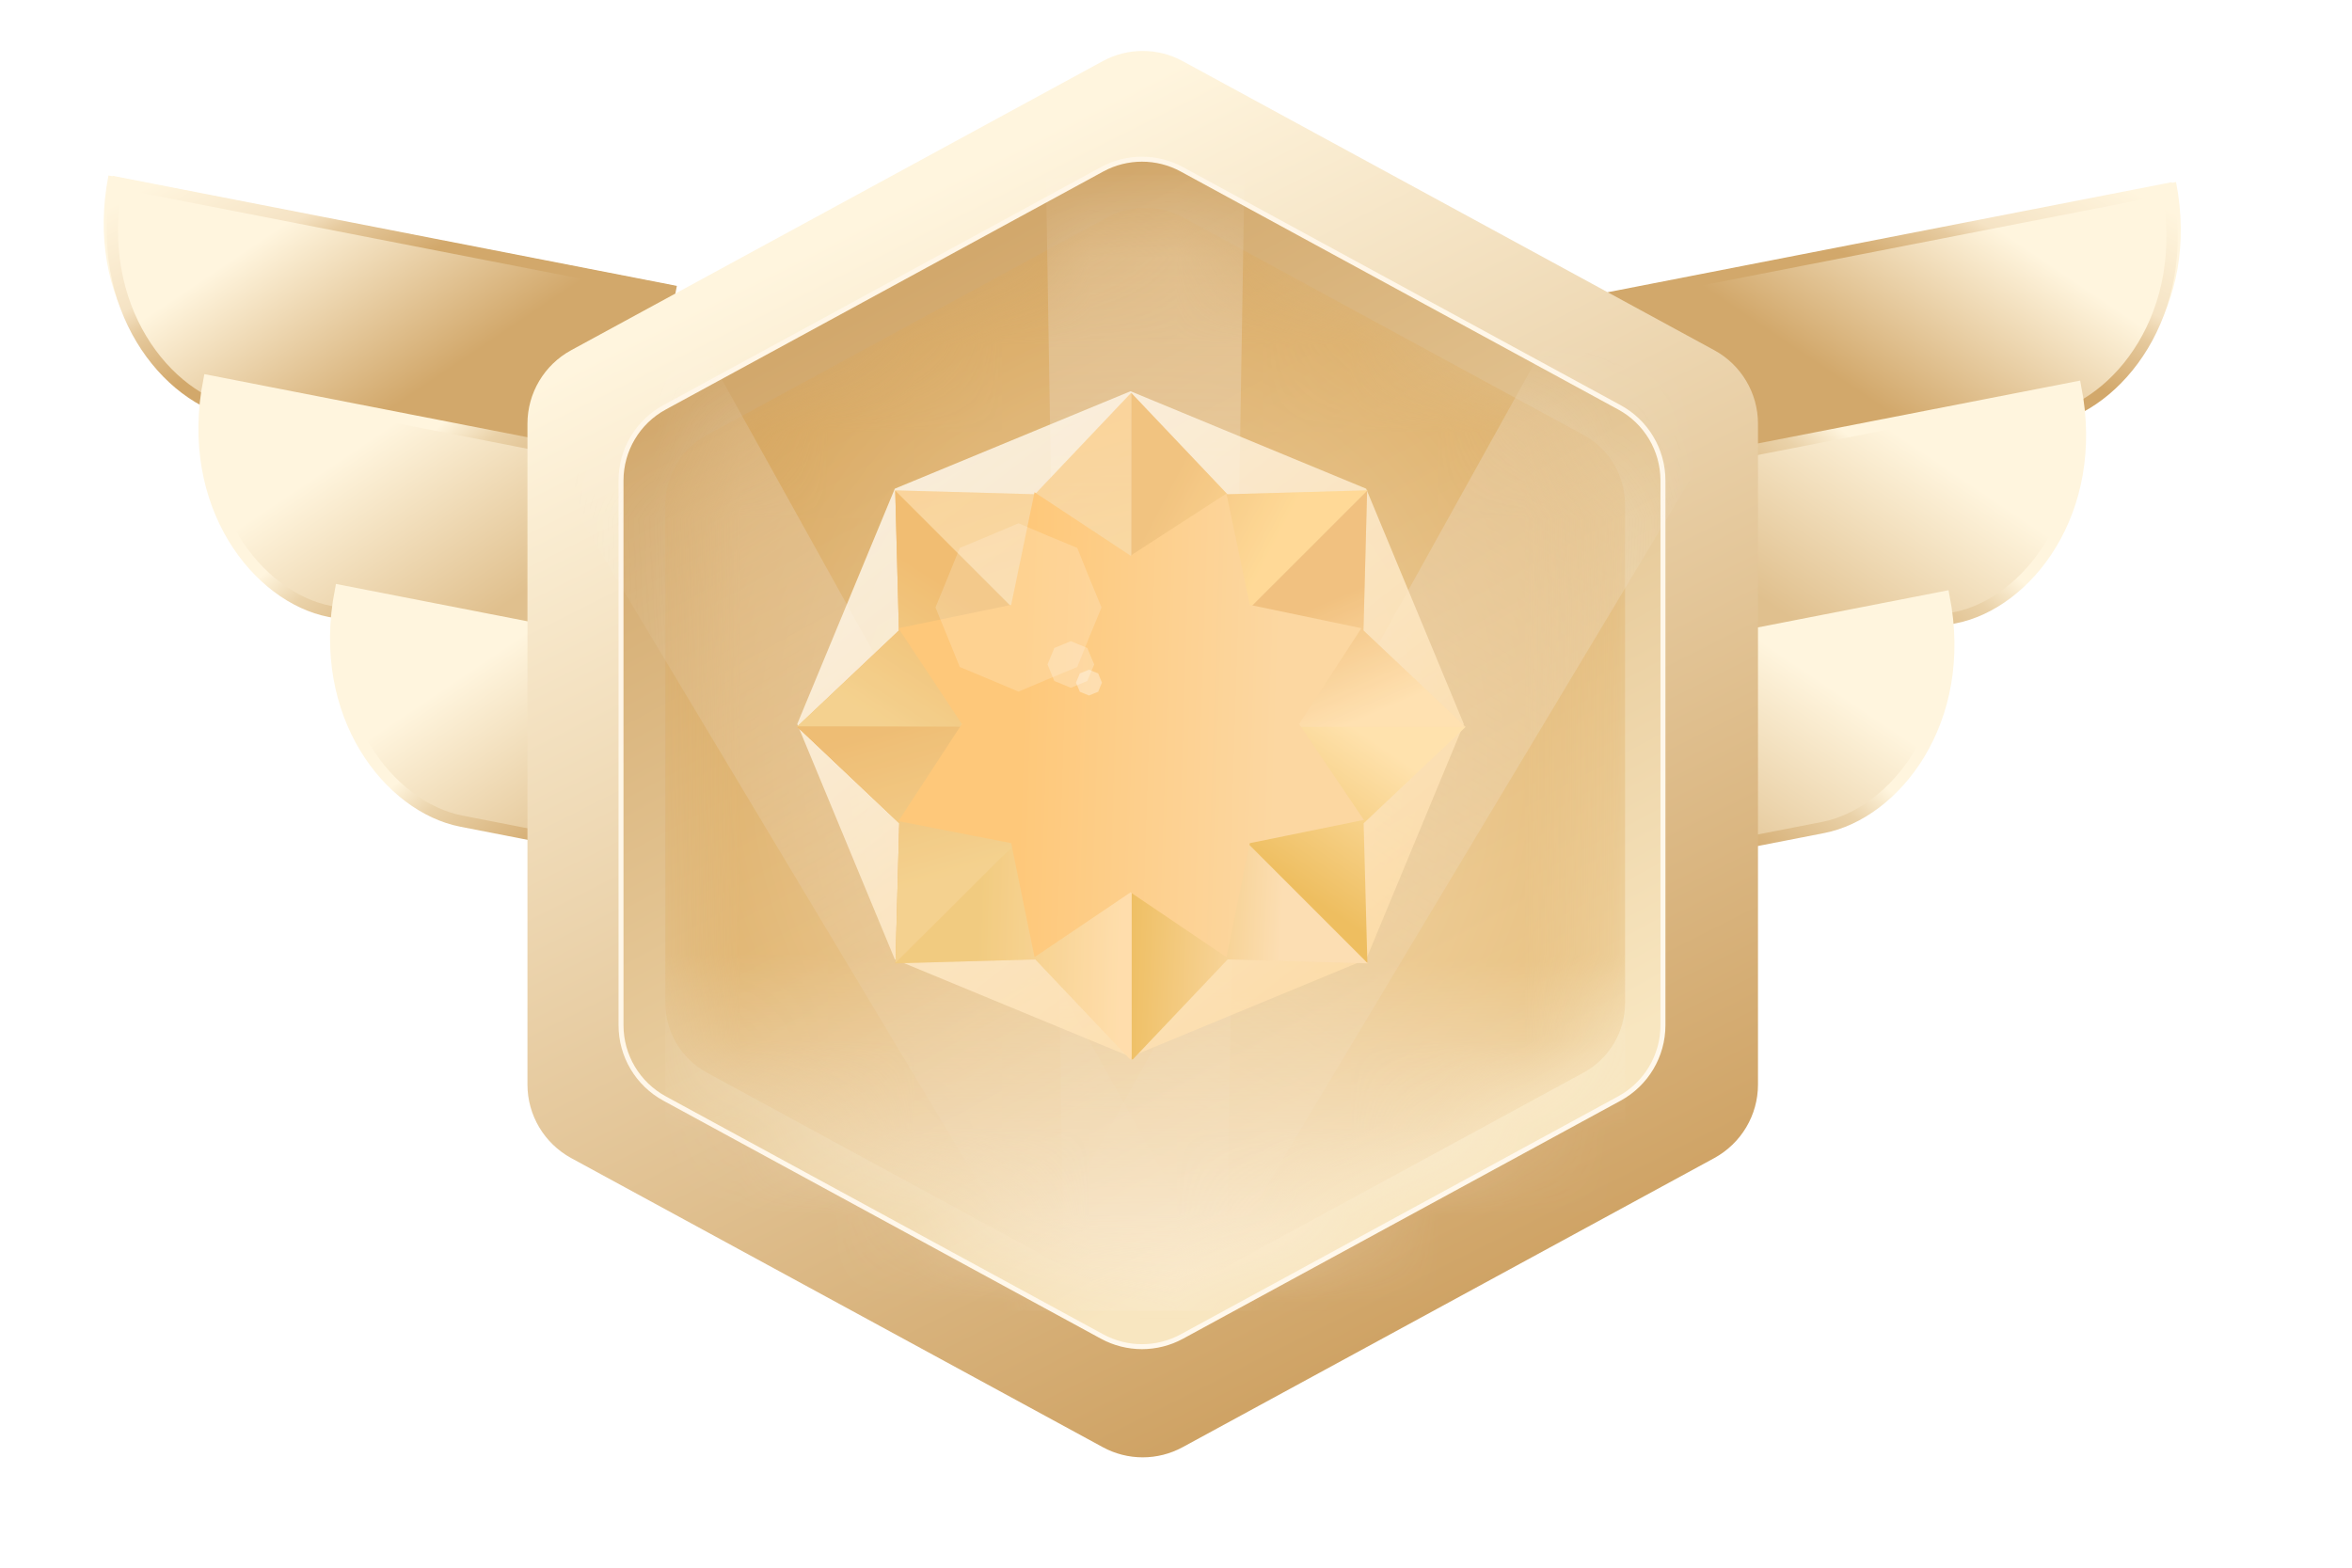 <svg width="27" height="18" viewBox="0 0 27 18" fill="none" xmlns="http://www.w3.org/2000/svg">
<path d="M7.314 5.577L7.761 3.287L1.245 2.015C0.966 3.446 1.81 4.503 2.632 4.663L7.314 5.577Z" fill="url(#paint0_linear_2243_26613)"/>
<path d="M7.247 5.624L7.694 3.334L1.344 2.095C1.065 3.526 1.909 4.582 2.731 4.742L7.247 5.624Z" stroke="url(#paint1_linear_2243_26613)" stroke-width="0.13"/>
<path d="M7.357 7.718L7.804 5.428L2.397 4.372C2.118 5.804 2.962 6.86 3.784 7.02L7.357 7.718Z" fill="url(#paint2_linear_2243_26613)"/>
<path d="M7.357 7.718L7.804 5.428L2.397 4.372C2.118 5.804 2.962 6.86 3.784 7.02L7.357 7.718Z" stroke="url(#paint3_linear_2243_26613)" stroke-width="0.13"/>
<path d="M8.868 10.126L9.315 7.836L3.908 6.781C3.629 8.212 4.473 9.268 5.295 9.428L8.868 10.126Z" fill="url(#paint4_linear_2243_26613)"/>
<path d="M8.868 10.126L9.315 7.836L3.908 6.781C3.629 8.212 4.473 9.268 5.295 9.428L8.868 10.126Z" stroke="url(#paint5_linear_2243_26613)" stroke-width="0.13"/>
<path d="M18.911 5.652L18.464 3.362L24.98 2.09C25.26 3.522 24.415 4.578 23.593 4.738L18.911 5.652Z" fill="url(#paint6_linear_2243_26613)"/>
<path d="M18.978 5.697L18.531 3.407L24.88 2.168C25.16 3.599 24.316 4.655 23.494 4.816L18.978 5.697Z" stroke="url(#paint7_linear_2243_26613)" stroke-width="0.13"/>
<path d="M18.868 7.791L18.421 5.501L23.828 4.446C24.108 5.877 23.263 6.933 22.441 7.093L18.868 7.791Z" fill="url(#paint8_linear_2243_26613)"/>
<path d="M18.868 7.791L18.421 5.501L23.828 4.446C24.108 5.877 23.263 6.933 22.441 7.093L18.868 7.791Z" stroke="url(#paint9_linear_2243_26613)" stroke-width="0.13"/>
<path d="M17.357 10.198L16.91 7.908L22.317 6.853C22.596 8.284 21.752 9.34 20.93 9.501L17.357 10.198Z" fill="url(#paint10_linear_2243_26613)"/>
<path d="M17.357 10.198L16.91 7.908L22.317 6.853C22.596 8.284 21.752 9.34 20.93 9.501L17.357 10.198Z" stroke="url(#paint11_linear_2243_26613)" stroke-width="0.13"/>
<g filter="url(#filter0_d_2243_26613)">
<path d="M12.659 0.25L6.557 3.569C6.248 3.737 6.055 4.061 6.055 4.413V12.001C6.055 12.353 6.248 12.676 6.557 12.845L12.659 16.164C12.945 16.32 13.291 16.32 13.577 16.164L19.679 12.845C19.988 12.676 20.181 12.353 20.181 12.001L20.181 4.413C20.181 4.061 19.988 3.737 19.679 3.569L13.577 0.25C13.291 0.094 12.945 0.094 12.659 0.25Z" fill="url(#paint12_linear_2243_26613)"/>
<path d="M12.652 1.492L7.629 4.225C7.321 4.392 7.129 4.715 7.129 5.065V11.32C7.129 11.671 7.321 11.993 7.629 12.161L12.652 14.894C12.937 15.049 13.282 15.049 13.567 14.894L18.59 12.161C18.898 11.993 19.09 11.671 19.09 11.32L19.09 5.065C19.09 4.715 18.898 4.392 18.59 4.225L13.567 1.492C13.282 1.337 12.937 1.337 12.652 1.492Z" fill="url(#paint13_linear_2243_26613)"/>
<g filter="url(#filter1_f_2243_26613)">
<path d="M12.652 1.492L7.629 4.225C7.321 4.392 7.129 4.715 7.129 5.065V11.32C7.129 11.671 7.321 11.993 7.629 12.161L12.652 14.894C12.937 15.049 13.282 15.049 13.567 14.894L18.59 12.161C18.898 11.993 19.09 11.671 19.09 11.32L19.09 5.065C19.09 4.715 18.898 4.392 18.59 4.225L13.567 1.492C13.282 1.337 12.937 1.337 12.652 1.492Z" stroke="url(#paint14_linear_2243_26613)" stroke-width="0.057"/>
</g>
<g opacity="0.5">
<mask id="mask0_2243_26613" style="mask-type:alpha" maskUnits="userSpaceOnUse" x="7" y="1" width="12" height="14">
<path d="M12.712 2.044L8.113 4.543C7.82 4.702 7.638 5.009 7.638 5.343V11.063C7.638 11.397 7.82 11.704 8.113 11.863L12.712 14.363C12.983 14.51 13.31 14.51 13.581 14.363L18.18 11.863C18.473 11.704 18.655 11.397 18.655 11.063L18.655 5.343C18.655 5.009 18.473 4.702 18.18 4.543L13.581 2.044C13.31 1.897 12.983 1.897 12.712 2.044Z" fill="#A6D3DE"/>
</mask>
<g mask="url(#mask0_2243_26613)">
<path d="M12.712 2.044L8.113 4.543C7.82 4.702 7.638 5.009 7.638 5.343V11.063C7.638 11.397 7.82 11.704 8.113 11.863L12.712 14.363C12.983 14.51 13.31 14.51 13.581 14.363L18.18 11.863C18.473 11.704 18.655 11.397 18.655 11.063L18.655 5.343C18.655 5.009 18.473 4.702 18.18 4.543L13.581 2.044C13.31 1.897 12.983 1.897 12.712 2.044Z" fill="url(#paint15_radial_2243_26613)"/>
<path opacity="0.5" d="M12.225 14.852L12.007 1.555H14.286L14.067 14.852H12.225Z" fill="url(#paint16_linear_2243_26613)"/>
<path opacity="0.5" d="M12.196 14.733L5.358 3.327L7.332 2.187L13.791 13.812L12.196 14.733Z" fill="url(#paint17_linear_2243_26613)"/>
<path opacity="0.5" d="M12.006 13.813L18.465 2.188L20.439 3.327L13.601 14.733L12.006 13.813Z" fill="url(#paint18_linear_2243_26613)"/>
<rect x="7.638" y="7.443" width="11.018" height="7.155" fill="url(#paint19_linear_2243_26613)"/>
<g filter="url(#filter2_i_2243_26613)">
<path d="M12.712 2.044L8.113 4.543C7.82 4.702 7.638 5.009 7.638 5.343V11.063C7.638 11.397 7.82 11.704 8.113 11.863L12.712 14.363C12.983 14.51 13.31 14.51 13.581 14.363L18.18 11.863C18.473 11.704 18.655 11.397 18.655 11.063L18.655 5.343C18.655 5.009 18.473 4.702 18.18 4.543L13.581 2.044C13.31 1.897 12.983 1.897 12.712 2.044Z" fill="#6052B4" fill-opacity="0.01"/>
</g>
</g>
</g>
</g>
<g filter="url(#filter3_d_2243_26613)">
<g clip-path="url(#clip0_2243_26613)">
<path d="M12.978 4.227L15.683 5.346L16.804 8.048L15.683 10.75L12.978 11.869L10.272 10.75L9.152 8.048L10.272 5.346L12.978 4.227Z" fill="url(#paint20_linear_2243_26613)" fill-opacity="0.8"/>
<path d="M12.985 8.08L10.27 5.365L11.881 5.41L12.985 4.246V8.08Z" fill="url(#paint21_linear_2243_26613)" fill-opacity="0.6"/>
<path d="M12.985 8.08L10.27 5.365L11.881 5.41L12.985 4.246V8.08Z" fill="white" fill-opacity="0.2"/>
<path d="M12.989 8.081L9.148 8.081L10.319 6.974L10.277 5.37L12.989 8.081Z" fill="url(#paint22_linear_2243_26613)"/>
<path d="M12.989 8.081L9.148 8.081L10.319 6.974L10.277 5.37L12.989 8.081Z" fill="url(#paint23_linear_2243_26613)"/>
<path d="M12.989 8.081L9.148 8.081L10.319 6.974L10.277 5.37L12.989 8.081Z" fill="white" fill-opacity="0.2"/>
<path d="M12.986 8.08L15.701 5.365L14.09 5.41L12.986 4.246V8.08Z" fill="url(#paint24_linear_2243_26613)"/>
<path d="M12.986 8.08L15.701 5.365L14.09 5.41L12.986 4.246V8.08Z" fill="white" fill-opacity="0.2"/>
<path d="M12.982 8.081L16.823 8.081L15.652 6.974L15.694 5.37L12.982 8.081Z" fill="url(#paint25_linear_2243_26613)"/>
<path d="M12.982 8.081L16.823 8.081L15.652 6.974L15.694 5.37L12.982 8.081Z" fill="white" fill-opacity="0.2"/>
<path d="M12.989 8.081L15.704 10.796L14.093 10.751L12.989 11.915V8.081Z" fill="url(#paint26_linear_2243_26613)"/>
<path d="M12.985 8.08L16.826 8.08L15.654 9.188L15.697 10.791L12.985 8.08Z" fill="url(#paint27_linear_2243_26613)"/>
<path d="M12.989 8.081L10.273 10.796L11.885 10.751L12.989 11.915V8.081Z" fill="url(#paint28_linear_2243_26613)"/>
<path d="M12.989 8.081L10.273 10.796L11.885 10.751L12.989 11.915V8.081Z" fill="white" fill-opacity="0.2"/>
<path d="M12.992 8.08L9.152 8.08L10.323 9.188L10.28 10.791L12.992 8.08Z" fill="url(#paint29_linear_2243_26613)"/>
<path d="M12.992 8.08L9.152 8.08L10.323 9.188L10.28 10.791L12.992 8.08Z" fill="url(#paint30_linear_2243_26613)"/>
<path d="M12.992 8.08L9.152 8.08L10.323 9.188L10.28 10.791L12.992 8.08Z" fill="white" fill-opacity="0.2"/>
<g opacity="0.5">
<path d="M12.978 6.115L14.346 6.681L14.913 8.048L14.346 9.415L12.978 9.981L11.609 9.415L11.043 8.048L11.609 6.681L12.978 6.115Z" fill="url(#paint31_linear_2243_26613)" style="mix-blend-mode:hard-light"/>
</g>
<g style="mix-blend-mode:lighten">
<path d="M12.978 6.115L11.876 5.387L11.608 6.68L10.313 6.948L11.042 8.048L10.313 9.163L11.608 9.416L11.876 10.725L12.978 9.981L14.079 10.725L14.347 9.416L15.657 9.149L14.913 8.048L15.628 6.948L14.347 6.68L14.079 5.402L12.978 6.115Z" fill="url(#paint32_linear_2243_26613)" style="mix-blend-mode:hard-light"/>
</g>
<g opacity="0.6">
<path d="M12.293 7.097L12.387 7.136L12.482 7.175L12.521 7.27L12.561 7.364L12.521 7.459L12.482 7.554L12.387 7.593L12.293 7.632L12.198 7.593L12.103 7.554L12.064 7.459L12.025 7.364L12.064 7.27L12.103 7.175L12.198 7.136L12.293 7.097Z" fill="white" fill-opacity="0.4" style="mix-blend-mode:hard-light"/>
</g>
<g opacity="0.2">
<path d="M11.692 5.743L12.028 5.886L12.366 6.026L12.504 6.368L12.645 6.71L12.504 7.051L12.366 7.393L12.028 7.534L11.692 7.676L11.355 7.534L11.018 7.393L10.879 7.051L10.739 6.71L10.879 6.368L11.018 6.026L11.355 5.886L11.692 5.743Z" fill="white" fill-opacity="0.89" style="mix-blend-mode:hard-light"/>
</g>
<g opacity="0.4">
<path d="M12.501 7.424L12.554 7.446L12.607 7.467L12.628 7.52L12.65 7.573L12.628 7.625L12.607 7.678L12.554 7.699L12.501 7.721L12.449 7.699L12.396 7.678L12.374 7.625L12.352 7.573L12.374 7.52L12.396 7.467L12.449 7.446L12.501 7.424Z" fill="white" fill-opacity="0.87" style="mix-blend-mode:hard-light"/>
</g>
</g>
</g>
<defs>
<filter id="filter0_d_2243_26613" x="5.716" y="0.133" width="14.803" height="16.939" filterUnits="userSpaceOnUse" color-interpolation-filters="sRGB">
<feFlood flood-opacity="0" result="BackgroundImageFix"/>
<feColorMatrix in="SourceAlpha" type="matrix" values="0 0 0 0 0 0 0 0 0 0 0 0 0 0 0 0 0 0 127 0" result="hardAlpha"/>
<feOffset dy="0.452"/>
<feGaussianBlur stdDeviation="0.17"/>
<feColorMatrix type="matrix" values="0 0 0 0 0.438 0 0 0 0 0.287 0 0 0 0 0.111 0 0 0 0.6 0"/>
<feBlend mode="normal" in2="BackgroundImageFix" result="effect1_dropShadow_2243_26613"/>
<feBlend mode="normal" in="SourceGraphic" in2="effect1_dropShadow_2243_26613" result="shape"/>
</filter>
<filter id="filter1_f_2243_26613" x="7.084" y="1.331" width="12.052" height="13.724" filterUnits="userSpaceOnUse" color-interpolation-filters="sRGB">
<feFlood flood-opacity="0" result="BackgroundImageFix"/>
<feBlend mode="normal" in="SourceGraphic" in2="BackgroundImageFix" result="shape"/>
<feGaussianBlur stdDeviation="0.008" result="effect1_foregroundBlur_2243_26613"/>
</filter>
<filter id="filter2_i_2243_26613" x="7.638" y="1.934" width="11.018" height="12.539" filterUnits="userSpaceOnUse" color-interpolation-filters="sRGB">
<feFlood flood-opacity="0" result="BackgroundImageFix"/>
<feBlend mode="normal" in="SourceGraphic" in2="BackgroundImageFix" result="shape"/>
<feColorMatrix in="SourceAlpha" type="matrix" values="0 0 0 0 0 0 0 0 0 0 0 0 0 0 0 0 0 0 127 0" result="hardAlpha"/>
<feOffset/>
<feGaussianBlur stdDeviation="0.38"/>
<feComposite in2="hardAlpha" operator="arithmetic" k2="-1" k3="1"/>
<feColorMatrix type="matrix" values="0 0 0 0 0.458 0 0 0 0 0.257 0 0 0 0 0.071 0 0 0 1 0"/>
<feBlend mode="normal" in2="shape" result="effect1_innerShadow_2243_26613"/>
</filter>
<filter id="filter3_d_2243_26613" x="8.093" y="4.227" width="10.04" height="8.389" filterUnits="userSpaceOnUse" color-interpolation-filters="sRGB">
<feFlood flood-opacity="0" result="BackgroundImageFix"/>
<feColorMatrix in="SourceAlpha" type="matrix" values="0 0 0 0 0 0 0 0 0 0 0 0 0 0 0 0 0 0 127 0" result="hardAlpha"/>
<feOffset dy="0.265"/>
<feGaussianBlur stdDeviation="0.132"/>
<feColorMatrix type="matrix" values="0 0 0 0 0.796 0 0 0 0 0.633 0 0 0 0 0.441 0 0 0 0.47 0"/>
<feBlend mode="normal" in2="BackgroundImageFix" result="effect1_dropShadow_2243_26613"/>
<feBlend mode="normal" in="SourceGraphic" in2="effect1_dropShadow_2243_26613" result="shape"/>
</filter>
<linearGradient id="paint0_linear_2243_26613" x1="4.106" y1="4.951" x2="2.545" y2="2.632" gradientUnits="userSpaceOnUse">
<stop stop-color="#D2A86B"/>
<stop offset="0.875" stop-color="#FFF5DE"/>
</linearGradient>
<linearGradient id="paint1_linear_2243_26613" x1="1.662" y1="2.157" x2="3.06" y2="4.807" gradientUnits="userSpaceOnUse">
<stop stop-color="#FFF5DE"/>
<stop offset="0.379" stop-color="#F5E3C4"/>
<stop offset="0.481" stop-color="#E6CA9E"/>
<stop offset="0.729" stop-color="#D2A86B"/>
</linearGradient>
<linearGradient id="paint2_linear_2243_26613" x1="5.258" y1="7.308" x2="3.697" y2="4.989" gradientUnits="userSpaceOnUse">
<stop stop-color="#E0C08E"/>
<stop offset="0.875" stop-color="#FFF5DE"/>
</linearGradient>
<linearGradient id="paint3_linear_2243_26613" x1="2.715" y1="4.434" x2="5.858" y2="8.165" gradientUnits="userSpaceOnUse">
<stop stop-color="#FFF5DE"/>
<stop offset="0.379" stop-color="#FFF5DE"/>
<stop offset="0.481" stop-color="#EAD2A9"/>
<stop offset="0.729" stop-color="#D2A86B"/>
</linearGradient>
<linearGradient id="paint4_linear_2243_26613" x1="6.769" y1="9.716" x2="5.208" y2="7.397" gradientUnits="userSpaceOnUse">
<stop stop-color="#E0C08E"/>
<stop offset="0.875" stop-color="#FFF5DE"/>
</linearGradient>
<linearGradient id="paint5_linear_2243_26613" x1="4.226" y1="6.843" x2="7.369" y2="10.573" gradientUnits="userSpaceOnUse">
<stop stop-color="#FFF5DE"/>
<stop offset="0.379" stop-color="#FFF5DE"/>
<stop offset="0.481" stop-color="#EAD2A9"/>
<stop offset="0.729" stop-color="#D2A86B"/>
</linearGradient>
<linearGradient id="paint6_linear_2243_26613" x1="22.119" y1="5.026" x2="23.681" y2="2.707" gradientUnits="userSpaceOnUse">
<stop stop-color="#D2A86B"/>
<stop offset="0.875" stop-color="#FFF5DE"/>
</linearGradient>
<linearGradient id="paint7_linear_2243_26613" x1="24.562" y1="2.23" x2="23.165" y2="4.88" gradientUnits="userSpaceOnUse">
<stop stop-color="#FFF5DE"/>
<stop offset="0.379" stop-color="#F5E3C4"/>
<stop offset="0.481" stop-color="#E6CA9E"/>
<stop offset="0.729" stop-color="#D2A86B"/>
</linearGradient>
<linearGradient id="paint8_linear_2243_26613" x1="20.968" y1="7.381" x2="22.529" y2="5.062" gradientUnits="userSpaceOnUse">
<stop stop-color="#E0C08E"/>
<stop offset="0.875" stop-color="#FFF5DE"/>
</linearGradient>
<linearGradient id="paint9_linear_2243_26613" x1="23.51" y1="4.508" x2="20.368" y2="8.238" gradientUnits="userSpaceOnUse">
<stop stop-color="#FFF5DE"/>
<stop offset="0.379" stop-color="#FFF5DE"/>
<stop offset="0.481" stop-color="#EAD2A9"/>
<stop offset="0.729" stop-color="#D2A86B"/>
</linearGradient>
<linearGradient id="paint10_linear_2243_26613" x1="19.456" y1="9.788" x2="21.018" y2="7.47" gradientUnits="userSpaceOnUse">
<stop stop-color="#E0C08E"/>
<stop offset="0.875" stop-color="#FFF5DE"/>
</linearGradient>
<linearGradient id="paint11_linear_2243_26613" x1="21.999" y1="6.915" x2="18.857" y2="10.645" gradientUnits="userSpaceOnUse">
<stop stop-color="#FFF5DE"/>
<stop offset="0.379" stop-color="#FFF5DE"/>
<stop offset="0.481" stop-color="#EAD2A9"/>
<stop offset="0.729" stop-color="#D2A86B"/>
</linearGradient>
<linearGradient id="paint12_linear_2243_26613" x1="10.152" y1="1.978" x2="16.508" y2="14.605" gradientUnits="userSpaceOnUse">
<stop stop-color="#FFF5DE"/>
<stop offset="1" stop-color="#CFA365"/>
</linearGradient>
<linearGradient id="paint13_linear_2243_26613" x1="10.095" y1="3.023" x2="15.576" y2="13.137" gradientUnits="userSpaceOnUse">
<stop stop-color="#D2A86C"/>
<stop offset="1" stop-color="#F8E6C0"/>
</linearGradient>
<linearGradient id="paint14_linear_2243_26613" x1="10.688" y1="2.656" x2="16.593" y2="13.278" gradientUnits="userSpaceOnUse">
<stop stop-color="#FFF6E7"/>
<stop offset="1" stop-color="#FFF8EC"/>
</linearGradient>
<radialGradient id="paint15_radial_2243_26613" cx="0" cy="0" r="1" gradientUnits="userSpaceOnUse" gradientTransform="translate(13.146 8.203) rotate(90) scale(6.396 5.509)">
<stop stop-color="#FFE4BA"/>
<stop offset="1" stop-color="#DEA44D"/>
</radialGradient>
<linearGradient id="paint16_linear_2243_26613" x1="13.146" y1="1.555" x2="13.146" y2="14.852" gradientUnits="userSpaceOnUse">
<stop stop-color="white"/>
<stop offset="1" stop-color="#F2EDED" stop-opacity="0"/>
</linearGradient>
<linearGradient id="paint17_linear_2243_26613" x1="6.345" y1="2.757" x2="12.994" y2="14.273" gradientUnits="userSpaceOnUse">
<stop stop-color="white"/>
<stop offset="1" stop-color="#F2EDED" stop-opacity="0"/>
</linearGradient>
<linearGradient id="paint18_linear_2243_26613" x1="19.452" y1="2.757" x2="12.804" y2="14.273" gradientUnits="userSpaceOnUse">
<stop stop-color="white"/>
<stop offset="1" stop-color="#F2EDED" stop-opacity="0"/>
</linearGradient>
<linearGradient id="paint19_linear_2243_26613" x1="13.146" y1="10.546" x2="13.113" y2="14.155" gradientUnits="userSpaceOnUse">
<stop stop-color="white" stop-opacity="0"/>
<stop offset="1" stop-color="#FFF1E3"/>
</linearGradient>
<linearGradient id="paint20_linear_2243_26613" x1="10.373" y1="5.431" x2="15.055" y2="11.429" gradientUnits="userSpaceOnUse">
<stop stop-color="#FFFAF0"/>
<stop offset="0.974" stop-color="#FFDFAC"/>
</linearGradient>
<linearGradient id="paint21_linear_2243_26613" x1="11.628" y1="4.246" x2="12.834" y2="8.232" gradientUnits="userSpaceOnUse">
<stop offset="0.153" stop-color="#F8B34C"/>
<stop offset="1" stop-color="#F1C673"/>
</linearGradient>
<linearGradient id="paint22_linear_2243_26613" x1="9.317" y1="6.33" x2="12.988" y2="8.296" gradientUnits="userSpaceOnUse">
<stop offset="0.153" stop-color="#F1C37D"/>
<stop offset="0.807" stop-color="#FACB95"/>
</linearGradient>
<linearGradient id="paint23_linear_2243_26613" x1="11.102" y1="6.244" x2="9.978" y2="7.964" gradientUnits="userSpaceOnUse">
<stop offset="0.153" stop-color="#EDAD4F"/>
<stop offset="1" stop-color="#F1C673"/>
</linearGradient>
<linearGradient id="paint24_linear_2243_26613" x1="14.707" y1="6.409" x2="13.252" y2="5.648" gradientUnits="userSpaceOnUse">
<stop offset="0.153" stop-color="#FFD07D"/>
<stop offset="1" stop-color="#EEB460"/>
</linearGradient>
<linearGradient id="paint25_linear_2243_26613" x1="15.047" y1="6.446" x2="15.699" y2="7.964" gradientUnits="userSpaceOnUse">
<stop offset="0.153" stop-color="#EEB260"/>
<stop offset="1" stop-color="#FFD99D"/>
</linearGradient>
<linearGradient id="paint26_linear_2243_26613" x1="15.078" y1="10.116" x2="12.794" y2="10.011" gradientUnits="userSpaceOnUse">
<stop offset="0.153" stop-color="#FCDEB3"/>
<stop offset="0.943" stop-color="#EEBE61"/>
</linearGradient>
<linearGradient id="paint27_linear_2243_26613" x1="15.902" y1="8.042" x2="14.673" y2="9.848" gradientUnits="userSpaceOnUse">
<stop offset="0.109" stop-color="#FFE2AD"/>
<stop offset="0.979" stop-color="#EEBE60"/>
</linearGradient>
<linearGradient id="paint28_linear_2243_26613" x1="10.9" y1="10.116" x2="13.12" y2="10.179" gradientUnits="userSpaceOnUse">
<stop offset="0.153" stop-color="#EEBE60"/>
<stop offset="0.897" stop-color="#FFD597"/>
</linearGradient>
<linearGradient id="paint29_linear_2243_26613" x1="8.945" y1="8.191" x2="12.992" y2="7.865" gradientUnits="userSpaceOnUse">
<stop offset="0.153" stop-color="#EBB260"/>
<stop offset="1" stop-color="#FFE8BB"/>
</linearGradient>
<linearGradient id="paint30_linear_2243_26613" x1="10.044" y1="7.731" x2="10.672" y2="9.881" gradientUnits="userSpaceOnUse">
<stop offset="0.153" stop-color="#EAAC51"/>
<stop offset="1" stop-color="#F1C673"/>
</linearGradient>
<linearGradient id="paint31_linear_2243_26613" x1="11.66" y1="6.724" x2="14.028" y2="9.758" gradientUnits="userSpaceOnUse">
<stop stop-color="white"/>
<stop offset="1" stop-color="white"/>
</linearGradient>
<linearGradient id="paint32_linear_2243_26613" x1="11.201" y1="8.063" x2="14.736" y2="8.177" gradientUnits="userSpaceOnUse">
<stop offset="0.148" stop-color="#FEC87A"/>
<stop offset="0.979" stop-color="#FCD7A1"/>
</linearGradient>
<clipPath id="clip0_2243_26613">
<rect width="9.26" height="7.672" fill="white" transform="translate(8.357 4.227)"/>
</clipPath>
</defs>
</svg>
